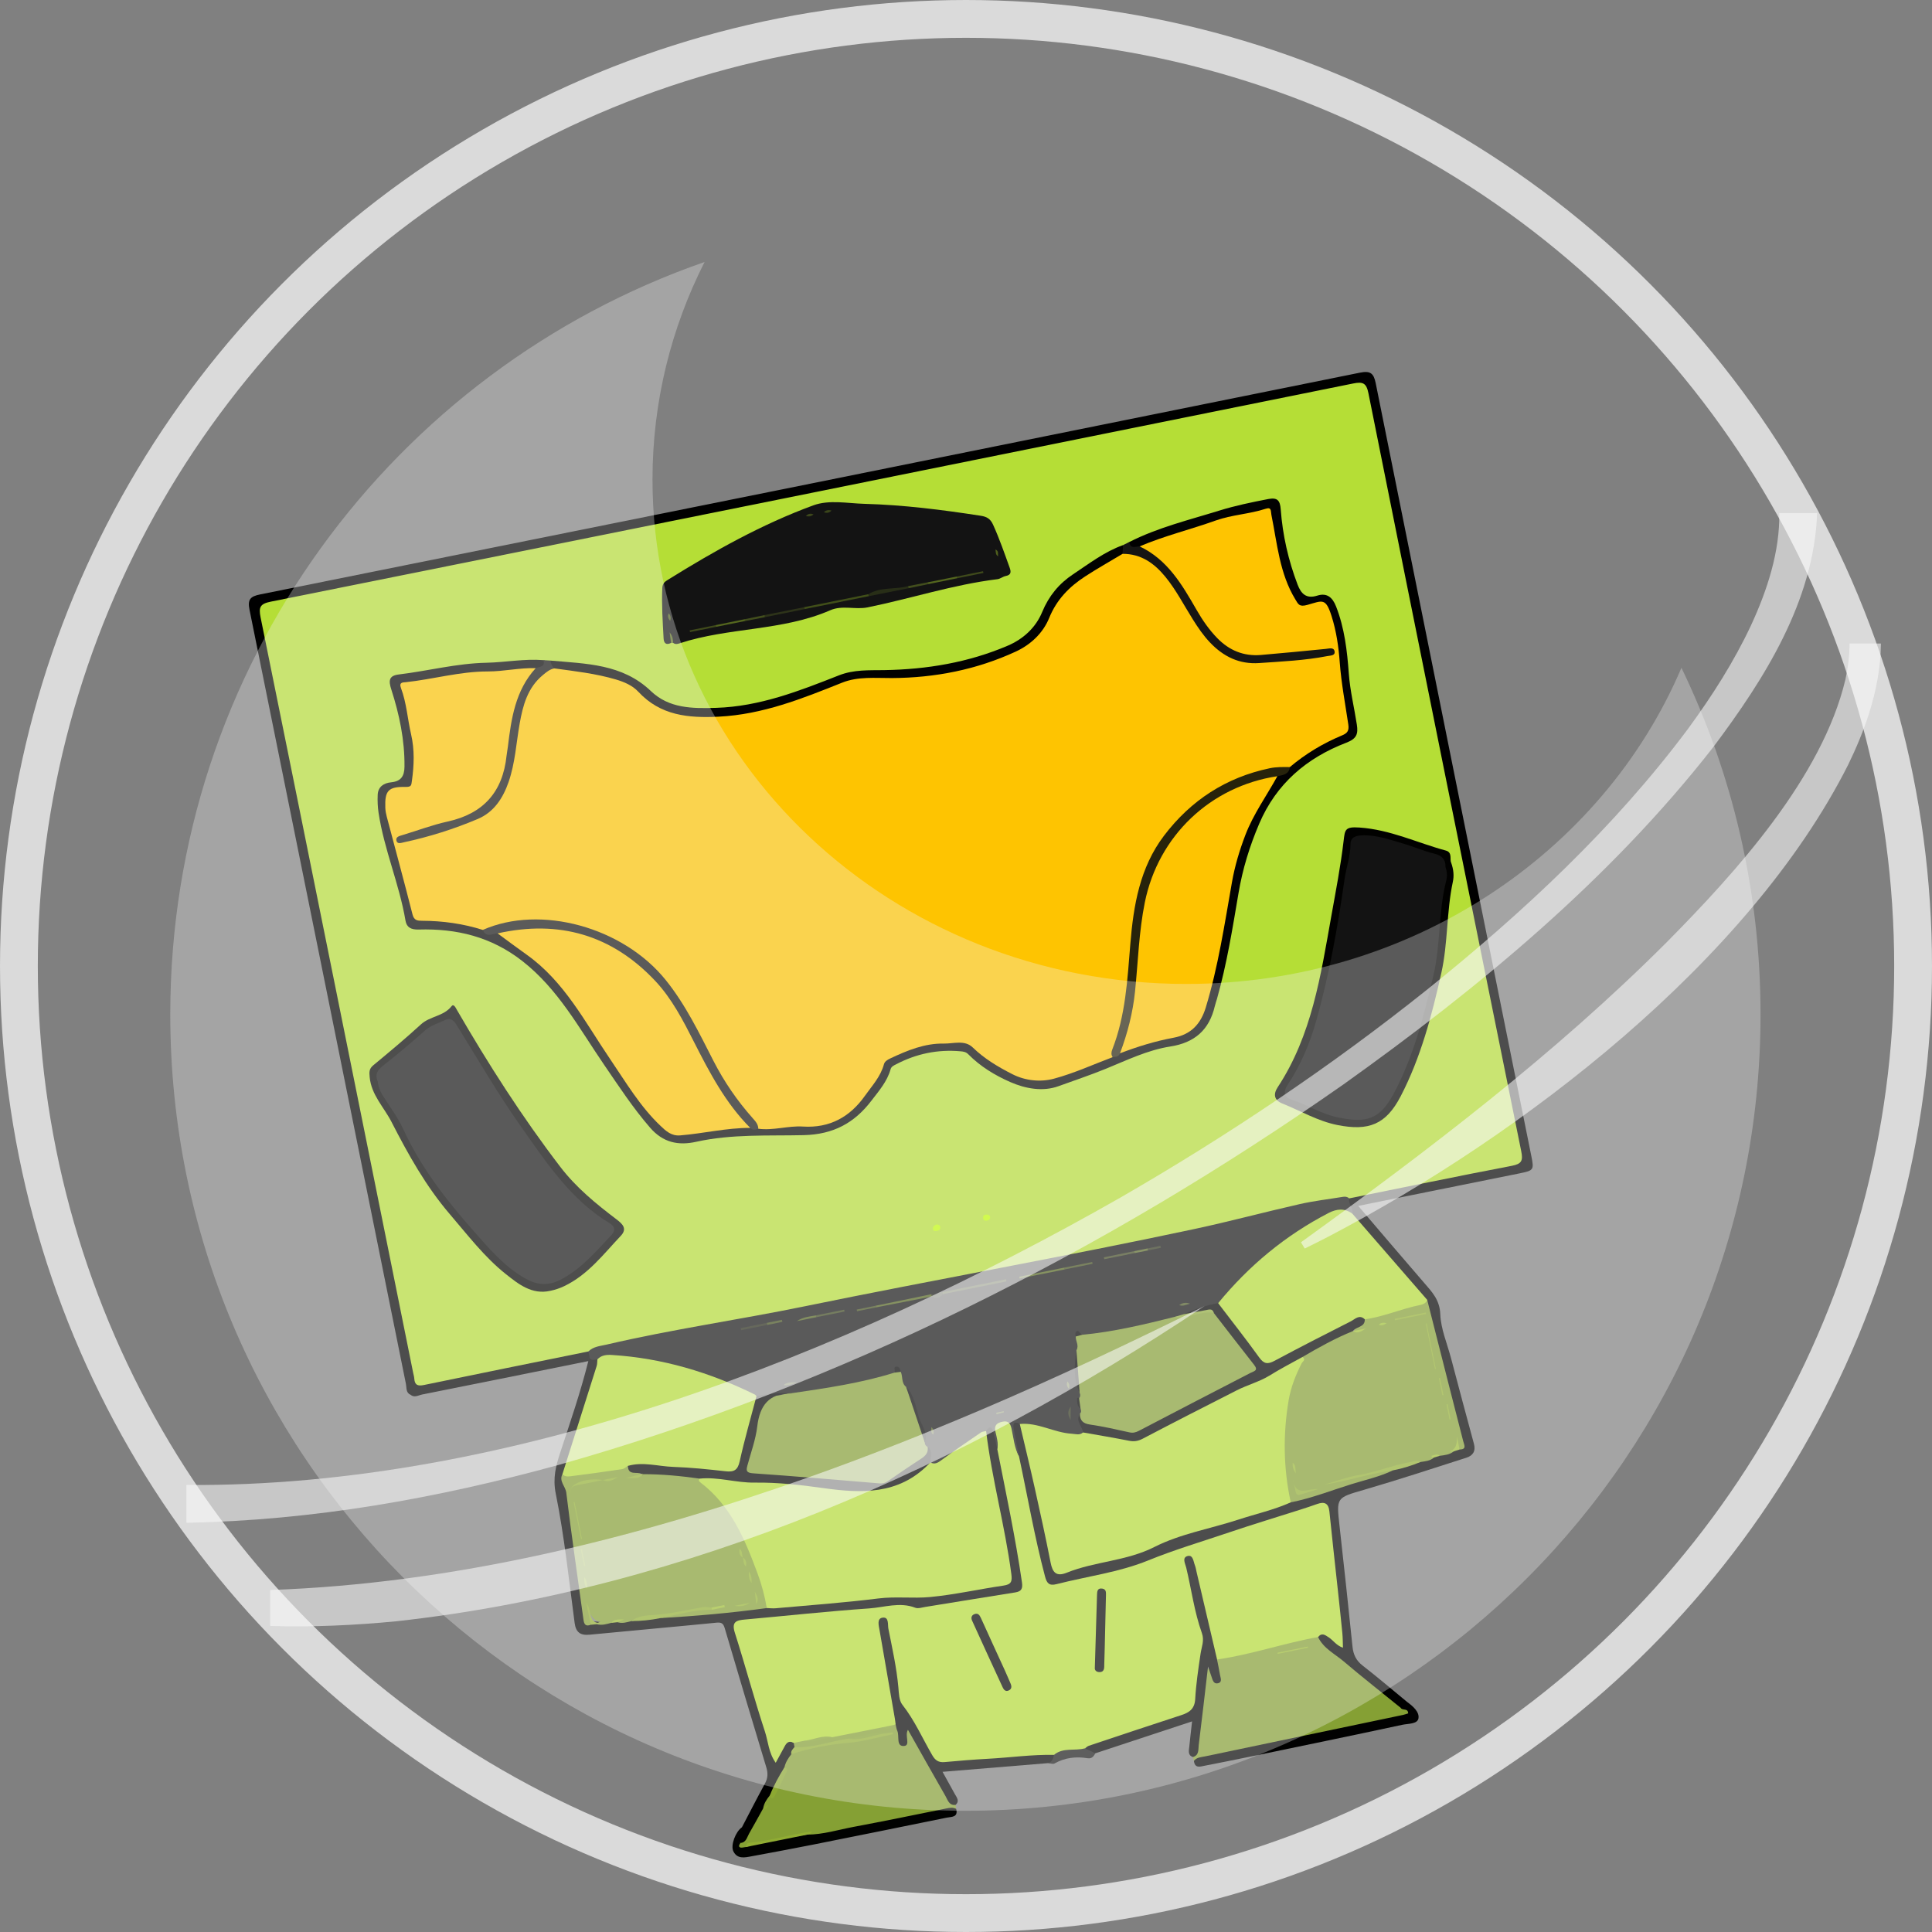 <?xml version="1.0" encoding="UTF-8"?>
<svg id="Layer_2" data-name="Layer 2" xmlns="http://www.w3.org/2000/svg" viewBox="0 0 1614.6 1614.6">
  <rect x="0" y="0" width="1614.6" height="1614.6" fill="#808080" stroke="none"/>
  <defs>
    <style>
      .cls-1 {
        fill: #f2f2f2;
        opacity: .32;
      }

      .cls-1, .cls-2, .cls-3, .cls-4, .cls-5, .cls-6, .cls-7, .cls-8, .cls-9, .cls-10, .cls-11, .cls-12, .cls-13, .cls-14, .cls-15, .cls-16, .cls-17, .cls-18, .cls-19, .cls-20, .cls-21, .cls-22, .cls-23, .cls-24, .cls-25, .cls-26, .cls-27, .cls-28, .cls-29, .cls-30, .cls-31, .cls-32, .cls-33, .cls-34, .cls-35, .cls-36, .cls-37, .cls-38, .cls-39, .cls-40, .cls-41, .cls-42, .cls-43, .cls-44, .cls-45, .cls-46, .cls-47, .cls-48, .cls-49, .cls-50, .cls-51, .cls-52, .cls-53, .cls-54, .cls-55, .cls-56, .cls-57, .cls-58, .cls-59, .cls-60, .cls-61, .cls-62, .cls-63, .cls-64, .cls-65, .cls-66, .cls-67, .cls-68, .cls-69 {
        stroke-width: 0px;
      }

      .cls-70 {
        opacity: .58;
      }

      .cls-71 {
        fill: none;
        opacity: .73;
        stroke: #fafafa;
        stroke-miterlimit: 10;
        stroke-width: 31.6px;
      }

      .cls-3 {
        fill: #4b5725;
      }

      .cls-4 {
        fill: #5d7021;
      }

      .cls-5 {
        fill: #52621c;
      }

      .cls-6 {
        fill: #52631d;
      }

      .cls-7 {
        fill: #4c5925;
      }

      .cls-8 {
        fill: #50601c;
      }

      .cls-9 {
        fill: #4f5e1e;
      }

      .cls-10 {
        fill: #4f5f1d;
      }

      .cls-11 {
        fill: #4f601d;
      }

      .cls-12 {
        fill: #51611e;
      }

      .cls-13 {
        fill: #282e17;
      }

      .cls-14 {
        fill: #2d3319;
      }

      .cls-15 {
        fill: #5a6a28;
      }

      .cls-16 {
        fill: #99b734;
      }

      .cls-17 {
        fill: #87a234;
      }

      .cls-18 {
        fill: #95b233;
      }

      .cls-19 {
        fill: #54661e;
      }

      .cls-20 {
        fill: #a1c134;
      }

      .cls-21 {
        fill: #94b233;
      }

      .cls-22 {
        fill: #2f351a;
      }

      .cls-23 {
        fill: #3a451a;
      }

      .cls-24 {
        fill: #3b461c;
      }

      .cls-25 {
        fill: #27230b;
      }

      .cls-26 {
        fill: #3c471b;
      }

      .cls-27 {
        fill: #191919;
      }

      .cls-28 {
        fill: #3f4a1b;
      }

      .cls-29 {
        fill: #37411b;
      }

      .cls-30 {
        fill: #414f19;
      }

      .cls-31 {
        fill: #414e1a;
      }

      .cls-32 {
        fill: #414a22;
      }

      .cls-33 {
        fill: #404a1b;
      }

      .cls-34 {
        fill: #141413;
      }

      .cls-35 {
        fill: #151413;
      }

      .cls-36 {
        fill: #151513;
      }

      .cls-37 {
        fill: #424e1d;
      }

      .cls-38 {
        fill: #424e1c;
      }

      .cls-39 {
        fill: #232716;
      }

      .cls-40 {
        fill: #131313;
      }

      .cls-41 {
        fill: #242816;
      }

      .cls-42 {
        fill: #c2fc08;
      }

      .cls-43 {
        fill: #85a034;
      }

      .cls-44 {
        fill: #85a035;
      }

      .cls-45 {
        fill: #b5de36;
      }

      .cls-46 {
        fill: #9cbd33;
      }

      .cls-47 {
        fill: #9dbc34;
      }

      .cls-48 {
        fill: #9dbc32;
      }

      .cls-49 {
        fill: #9dbc35;
      }

      .cls-50 {
        fill: #8ca832;
      }

      .cls-51 {
        fill: #c1fd03;
      }

      .cls-52 {
        fill: #90ac33;
      }

      .cls-53 {
        fill: #30361d;
      }

      .cls-54 {
        fill: #96b434;
      }

      .cls-55 {
        fill: #91ae32;
      }

      .cls-56 {
        fill: #91ac3c;
      }

      .cls-57 {
        fill: #a0bf33;
      }

      .cls-58 {
        fill: #92ae33;
      }

      .cls-59 {
        fill: #92af31;
      }

      .cls-60 {
        fill: #9fc233;
      }

      .cls-61 {
        fill: #9fbf32;
      }

      .cls-62 {
        fill: #93b033;
      }

      .cls-63 {
        fill: #fec401;
      }

      .cls-64 {
        fill: #fafafa;
      }

      .cls-65 {
        fill: #010201;
      }

      .cls-66 {
        fill: #010101;
      }

      .cls-67 {
        fill: #010100;
      }

      .cls-68 {
        fill: #060606;
      }

      .cls-69 {
        fill: #020202;
      }
    </style>
  </defs>
  <g id="Gacha">
    <g>
      <path class="cls-2" d="M343.05,1165.63c-3.97-1.81-3.17-5.82-3.79-8.94-43.58-215.68-87.01-431.38-130.72-647.03-1.76-8.68.57-11.22,8.9-12.9,306.4-61.56,612.75-123.33,919.07-185.31,8.67-1.76,11.51.42,13.19,8.8,43.24,215.42,86.71,430.8,130.12,646.19,2.27,11.26,1.87,11.78-9.89,14.16-44.6,9-89.2,17.99-134.82,27.19,18.72,21.89,36.79,43.23,55.11,64.35,6.67,7.68,13.01,14.31,13.45,26.19.46,12.24,5.68,24.32,8.9,36.44,6.35,23.95,12.69,47.9,19.2,71.8,1.66,6.11-.77,9.9-6.24,11.65-28.35,9.07-56.64,18.4-85.21,26.72-23.56,6.86-23.56,6.27-20.85,30.35,3.78,33.62,7.38,67.27,10.84,100.93.68,6.62,3.06,11.55,8.48,15.75,12.6,9.77,24.72,20.15,37.04,30.28,3.03,4.21-.22,5.22-3.23,6.35-4.5.5-7.76-1.99-10.88-4.66-17.87-15.29-36.34-29.85-54.24-45.11-3.81-3.25-9.48-6.25-5.31-13,6.65-4.58,10.58,2.99,16.8,3.91-.98-15.58-3.01-30.69-4.66-45.8-1.97-18.05-3.6-36.14-5.69-54.18-1.12-9.67-2.66-10.91-11.96-8.04-38.33,11.84-77.59,21.5-114.55,36.65-29.95,12.28-61.11,18.06-91.76,26.6-15.02,4.18-16.03,3.06-20.63-11.96-9.65-31.53-13.82-64.28-20.87-96.4-1.12-7.33-3.34-14.48-3.94-21.87-.46-5.7,1.3-9.4,8.03-6.08,5.02,10.85,8,22.39,10.52,33.98,5.14,23.61,9.65,47.36,14.45,71.04.81,4,1.6,8,3.04,11.84,1.82,4.84,5.34,7.52,10.23,5.69,23.16-8.65,48.63-8.39,71.17-20.31,16.84-8.9,36.21-12.18,54.4-18.15,20.28-6.66,40.77-12.62,61.01-19.4,28.69-7.68,56.71-17.53,85.05-26.3,7.68-2.36,15.48-4.36,22.97-7.31,3.85-1.15,8.03-1.17,11.6-3.34,1.79-.87,3.68-1.46,5.61-1.96,3.7-.91,7.58-1.25,10.91-3.35,1.67-.91,3.54-1.42,5.01-2.69,1.08-10.89-2.35-21.19-5.5-31.1-4.74-14.95-8.26-30.21-11.97-45.34-3.49-14.21-9.29-27.98-10.09-42.82-11.56-15.59-25.56-29.11-37.59-44.28-8.14-10.26-18.43-18.72-25.13-30.17-.93-5.56-6.78-11.72,1.93-16.15,10.48-3.54,21.41-4.97,32.17-7.19,31.69-6.51,63.43-12.74,95.12-19.27,10.7-2.21,11.4-3.46,9.62-13.94-.37-2.17-.84-4.31-1.27-6.47-41.13-203.99-82.25-407.99-123.39-611.98q-3.54-17.56-21.48-13.96c-294.64,59.4-589.28,118.81-883.93,178.21q-17.76,3.58-14.23,21.17c41.13,203.99,82.25,407.99,123.39,611.98q3.63,18.02,21.95,14.34c36.02-7.26,72.04-14.56,108.07-21.75,4.88-.97,9.8-2.6,14.85-.69,2.37,1.77,2.85,4.01,1.67,6.67-20.63,5.33-41.66,8.75-62.49,13.08-26.08,5.42-52.21,10.59-78.33,15.8-3.03.6-6.01,1.92-9.23,1.08Z"/>
      <path class="cls-43" d="M1101.55,1368.14c4.51,9.5,13.92,13.95,21.38,20.3,15.64,13.29,31.8,25.96,47.75,38.89,2.39.9,6.44-.53,6.51,3.64.05,2.92-3.12,3.5-5.36,4.46-1.15.49-2.4.75-3.62,1.03-54.2,12.29-108.41,24.53-163.01,34.9-2.47.47-4.93,1.07-7.44.26-.29-1.07-.57-2.14-.86-3.21,4.51-19.77,5.55-40.04,8.46-60.04.27-1.85.36-3.73.74-5.55.61-2.95.08-7.21,3.35-8.09,3.87-1.04,3.53,4.34,6.41,6.2,1.98-5.28-3.53-11.81,2.68-16.11,2.5-1.45,5.23-2.23,8.02-2.67,20.79-3.28,40.81-9.86,61.32-14.29,4.5-.97,9.18-2.64,13.67.29Z"/>
      <path class="cls-43" d="M798.65,1508.36c.13,1.11.27,2.22.4,3.33-2.56,2.1-5.76,2.38-8.82,2.99-33.27,6.64-66.5,13.45-99.78,20.05-4.85.96-9.79,2.77-14.7.19-1.72-1.04.51-3.18.09-3-15.51,6.49-32.32,7.25-48.4,11.14-1.23.3-2.31.95-3.43,1.52-3.54.85-7.34,2.14-7.11-3.89,6.08-5.94,9.28-13.69,13.12-21.03,1.71-3.27,3.01-6.83,6.75-8.44.9,0,1.64.64,2.54.71-.75-.37-1.64-.47-2.25-1.15-1.31-5.12,1.38-8.14,5.43-10.45,7.57-6.31,10.95-14.7,12.03-24.22-.18-5.45,2.9-8.87,7.16-11.57,11.34-4.81,23.59-5.91,35.51-7.91,13.57-2.27,27.05-5.04,40.6-7.38.82-.14,1.25-.1,1.24-.1-1.23.23.36-.33-.98-.01-9.79,1.83-19.42,3.9-29.08,5.78-11.28.63-22.13,3.69-33.15,5.74-3.68.69-7.33,1.68-11.05.28-1.71-1.08-2.12-2.65-1.73-4.53,2.33-3.18,5.8-3.53,9.31-3.75,7.9.53,15.33-1.97,22.89-3.63,13.23-2.42,26.25-5.99,39.65-7.43,4,.23,8.01.39,11.87-1.09.97-.13,1.89.07,2.73.56,3.43,3.22,2.79,8.07,4.86,12.25,1.95-1.64,1.23-3.97,1.93-5.77,1.42-3.64,3.32-3.08,5.42-.7,2.07,2.35,3.42,5.18,5.02,7.85,10.75,17.83,19.8,36.67,31.94,53.67Z"/>
      <path class="cls-2" d="M661.31,1466.01c-2.58,3.3-4.82,6.78-5.74,10.95-2.46,8.65-6.19,16.65-12.18,23.47-2.65,3.25-4.97,6.67-5.62,10.95,0,0,.04-.13.04-.13-3.93,7.06-7.78,14.17-11.82,21.17-1.78,3.09-2.37,7.41-7.17,7.76-8.28-5.19.03-8.83,1.24-13.13,6.4-12.22,12.68-24.52,19.28-36.63,2.44-4.48,2.52-8.63,1.07-13.42-11.71-38.69-23.33-77.41-34.72-116.19-1.25-4.25-2.77-5.12-7.11-4.69-35.24,3.5-70.52,6.58-105.77,10.02-7.76.76-11.53-1.85-12.59-9.85-4.81-36.07-8.56-72.37-15.76-107.97-2.67-13.19.12-23.39,3.84-34.72,8.14-24.83,16.7-49.53,23.37-76.1-3.64.73-6.56,1.32-9.47,1.91-43.11,8.69-86.22,17.42-129.35,25.99-3.15.63-6.49,2.96-9.8.22,49.97-10.11,99.94-20.23,149.91-30.34,2.35-.87,4.62-.95,6.73.68,2.78,3.67.41,6.98-.52,10.55-7.69,29.55-18.91,58.03-26.66,87.55,4.15,17.36,5.99,35.09,8.57,52.69,3.26,22.26,6.45,44.52,9.66,66.78.13.9,1.26,1.3,2.18,1.54,1.95.17,3.9-.03,5.84.13,3.9.65,7.64-.39,11.42-1.08,1.97-.33,3.94-.49,5.93-.43,4.12.68,7.99-.83,11.98-1.37,8.06-.25,16.03-1.34,24.03-2.2,19.91-1.66,39.82-3.41,59.69-5.46,9.63-.99,19.36-1.22,28.89-3.24,37.79-2.78,75.42-9.5,113.19-9.41,25.43.06,49.45-6.54,74.31-8.23,13.01-.89,14.02-2.41,12.76-14.94-2.91-29.04-10.79-57.18-16-85.81-1.69-9.26-3.26-18.49-2.08-27.96,3.71-5.33,7.07-4.29,9.51.91,1.99,4.24,2.21,9.06,3.4,13.57,6.94,36,15.94,71.63,19.97,108.19,1.14,10.31-.41,14.3-9.61,16.08-24,4.64-48.17,10.68-72.37,11.27-25.43.62-50.67,2.35-75.93,4.61-24.37,2.18-48.74,4.34-73.09,6.76-6.77.67-8.78,3.74-6.82,10.01,10.19,32.57,19.75,65.34,29.6,97.99,6.42-.86,5.75-14.91,15.76-7.9.22,1.16.45,2.32.67,3.48.39,2.55-.68,4.45-2.65,5.94Z"/>
      <path class="cls-66" d="M1017.1,1386.9c.84,4.29,1.76,8.56,2.48,12.86.43,2.58,2.18,6.14-1.84,6.99-3.55.75-4.32-2.77-5.24-5.42-.68-1.97-1.35-3.95-2.93-8.58-2.77,23.66-5.15,44.64-7.78,65.6-.47,3.73.48,8.54-4.9,10.04-4.46-1.66-3.32-5.34-2.99-8.61.66-6.72,1.47-13.42,2.33-21.2-27.51,9.08-54.17,17.88-80.82,26.68-4.66.76-8.88.88-8.46-5.79,10-7.55,22.36-9.36,33.7-13.59,14.1-5.26,28.47-9.79,42.79-14.44,7.82-2.54,11.9-7.12,12.88-15.34,1.67-14,2.87-28.08,5.76-41.92.85-4.1.07-8.16-1.33-12.02-6.03-16.62-7.95-34.17-11.74-51.29-.54-2.45-.84-4.95-.44-7.47.31-1.95,1.05-3.63,3.05-4.37,2.37-.87,4.27.04,5.88,1.78,2.41,2.61,3.91,5.77,4.52,9.18,3.99,22.23,10.33,43.91,15.38,65.88.84,3.64,1.71,7.4-.29,11.02Z"/>
      <path class="cls-66" d="M798.65,1508.36c-5.52.73-6.58-4.03-8.45-7.29-10.53-18.32-20.85-36.76-31.41-55.45-3,4.78,2.44,13.09-3.28,13.52-6.88.51-3.65-8.28-5.64-12.68-.76-1.68-.95-3.61-1.4-5.42-6.44-8.09-6.62-18.24-7.72-27.6-1.9-16.22-5.05-32.16-8.07-48.15-.7-3.71-1.19-7.46.27-11.12.86-2.16,2.28-3.77,4.75-4,2.58-.24,4.01,1.37,5.11,3.4,1.51,2.8,2.15,5.88,2.72,8.96,2.81,15.07,6.84,29.92,7.61,45.37.4,7.92,3.12,15.1,7.96,21.71,6.85,9.36,12.07,19.79,17.25,30.16,3.66,7.33,8.8,10.34,17.32,9.55,24.65-2.27,49.37-3.91,74.08-5.46,3.78-.24,7.54-.61,10.87,1.79,2.39,5,1.11,7.78-4.73,7.82-29.13,2.4-58.26,4.81-88.2,7.27,3.75,6.78,7.03,12.68,10.29,18.59,1.6,2.9,4.18,5.74.67,9.03Z"/>
      <path class="cls-65" d="M620.07,1527.06c1.41,4.55-6.84,8.19-1.24,13.13-.9,1.17-1.94,2.89-.44,3.65,1.27.65,3.25-.11,4.92-.25,16.72-5.4,33.84-8.82,51.34-10.37,13.27-.08,25.9-4.08,38.78-6.49,25.88-4.85,51.67-10.17,77.48-15.39,2.82-.57,5.49-1.05,8.16.35,1.95,7.25-4.01,6.55-7.82,7.33-37.21,7.62-74.43,15.12-111.68,22.54-17.24,3.43-34.53,6.62-51.81,9.83-5.58,1.04-11.58,2.34-14.85-4.15-2.55-5.06,1.86-16.6,7.18-20.18Z"/>
      <path class="cls-66" d="M997.76,1471.61c2.36-3.04,5.94-3.08,9.26-3.77,55.17-11.54,110.33-23.09,165.49-34.65,1.47-.31,2.88-.86,4.31-1.29-.05-4.7-4.86-2.11-6.14-4.57,2.68-.71,5.69-1.09,5.14-5.07,4.9,3.51,10.49,8.36,9.62,13.73-.8,4.96-8.71,4.41-13.49,5.44-42.65,9.18-85.38,17.95-128.09,26.8-12.29,2.55-24.61,4.97-36.93,7.39-3.91.77-8.36,2.48-9.17-4Z"/>
      <path class="cls-27" d="M875.88,1473.47c3.4-1.04,4.36-3.82,4.92-6.88,4.95-7.13,13.35-8.92,26.03-5.53,2.86,1.41,5.72,2.81,8.58,4.22-1.43,2.52-2.94,4.68-6.48,4.1-9.69-1.59-18.94-.53-27.69,4.39-1.31.74-3.55-.16-5.36-.29Z"/>
      <path class="cls-45" d="M491.74,1129.42c-45.86,9.32-91.74,18.56-137.56,28.07-5.31,1.1-7.62-.19-7.97-5.47-.1-1.55-.59-3.08-.9-4.62-42.44-210.47-84.81-420.96-127.52-631.38-1.78-8.79-.32-11.44,8.7-13.25,301.5-60.51,602.94-121.3,904.34-182.28,8.2-1.66,11.07-.43,12.82,8.27,42.29,211.14,84.86,422.23,127.65,633.27,1.61,7.93.49,10.66-7.93,12.27-45.35,8.66-90.56,18.06-135.82,27.2-4.83,2.56-10.08,3.3-15.45,3.67-16.37,1.14-32.37,4.67-48.08,9.01-23.3,6.45-46.79,12.19-70.37,17.25-58.96,12.67-117.94,25.54-177.37,35.65-79.3,13.49-157.62,31.78-236.76,45.84-27.82,4.94-55.76,9.03-83.08,16.42-1.54.42-3.12.26-4.68.08Z"/>
      <path class="cls-45" d="M906.83,1461.06c-8.55,2.45-18.34-.95-26.03,5.53-18.43-.39-36.68,2.26-55.04,3.24-12.14.65-24.26,1.67-36.37,2.77-4.91.45-7.73-1.33-10.24-5.65-8.24-14.16-14.78-29.28-25.07-42.33-2.77-3.52-2.86-9.5-3.3-14.43-1.48-16.58-5.14-32.78-8.35-49.05-.69-3.5.71-10.11-4.99-9.21-4.75.75-3.06,6.55-2.39,10.44,4.25,24.68,8.55,49.34,12.82,74.01.27,1.54.4,3.1.59,4.65-.5.11-.98.28-1.44.5-2.77,1.98-5.86,2.48-9.16,1.92-14.15,2.8-28.31,5.6-42.46,8.4-7.77-1.01-14.84,3.59-22.58,2.79-3.18.65-6.35,1.29-9.53,1.94-3.61-2.1-5.78-.46-7.48,2.76-2.31,4.38-4.72,8.7-7.53,13.84-5.99-8.33-6.28-17.75-9.03-26.11-8.99-27.32-16.41-55.16-25.14-82.57-2.98-9.35,1.45-10.42,8.62-11.05,34.56-3.08,69.08-6.88,103.68-9.27,12.7-.88,25.52-5.57,38.48-.57,2.36.91,5.58-.21,8.37-.66,25.09-4.04,50.16-8.2,75.26-12.15,5.4-.85,6.26-3.51,5.53-8.51-5.42-37.28-13.28-74.1-20.56-111.03.47-5.7-1.41-11.06-2.62-16.46-1.24-5.54,1.75-7.45,6.12-8.34,4.44-.9,7.72-.07,8.84,5.42,1.72,8.49,2.43,17.23,5.79,25.35,7.18,33.43,12.93,67.16,21.72,100.24,1.47,5.54,3.33,8.04,9.61,6.43,25.53-6.52,52.28-9.91,76.43-19.75,22.43-9.14,45.41-15.9,68.17-23.61,19.84-6.72,39.91-12.75,59.86-19.12,4.47-1.43,8.92-2.91,13.34-4.49,6.04-2.15,9.53-.77,10.24,6.23,2.17,21.47,4.61,42.92,6.92,64.37,1.34,12.43,2.69,24.87,3.91,37.32.38,3.89.34,7.82.51,12.18-5.51-1.82-8.05-6.14-11.93-8.68-3-1.97-5.77-4.15-8.83-.24-28.42,5.05-55.82,14.68-84.45,18.76-5.71-24.39-11.42-48.77-17.13-73.16-.43-1.83-.68-3.74-1.37-5.46-1.3-3.27-1.51-9.05-6.11-7.85-4.9,1.28-1.98,6.34-1.18,9.66,4.4,18.26,6.76,37.04,13.12,54.79,2.2,6.15-.26,11.43-1.11,17.14-1.87,12.59-3.77,25.23-4.49,37.91-.47,8.23-4.82,11.25-11.63,13.47-25.8,8.39-51.52,17.01-77.25,25.61-1.14.38-2.08,1.35-3.12,2.05Z"/>
      <path class="cls-40" d="M851.61,1217.24c-3.91-7.29-4.53-15.5-6.28-23.36-1-4.49-2.79-6.75-7.54-5.74-4.54.97-7.18,2.87-5.9,8.36,1.12,4.79,2.61,9.68,1.59,14.76-1.09-4.87-1.97-9.79-3.32-14.59-1.26-4.49-3.48-4.94-6.04-.75-11.93,9.38-23.98,18.6-36.79,26.76-3.21,2.05-6.65,3.66-10.23.54-2.74-3.8.02-9.3-3.94-12.73-1.2-1.56-1.92-3.3-2.07-5.26-1.24-13.18-7.63-24.81-11.39-37.23-.85-2.81-.67-6.42-3.54-8.54-4.54-2.15-4.13-6.75-5.32-10.54-.53-1.44-.36-4.5-2.89-1.16-.97,1.28-2.37,2.02-3.84,2.67-26,9.23-53.13,12.7-80.28,16.04-10.03-.09-19.97,1.25-29.95,1.92-11.77-3.41-22.53-9.33-33.87-13.84-25.85-10.28-52.71-16.03-80.24-19.22-6.93-.8-13.7.42-20.54.75-2.15.21-4.39,1.15-6.28-.78-.41-1.96-.82-3.91-1.23-5.87,4.25-4.21,9.92-4.5,15.32-5.76,54.7-12.77,110.34-20.67,165.34-31.95,108.48-22.25,217.56-41.49,325.86-64.63,29.43-6.29,58.53-14.14,87.89-20.79,11.89-2.69,24.08-4.1,36.14-6.08,1.91-.31,3.75-.15,5.25,1.29-1.05,4.65,3.77,8.09,2.65,12.76-14.77-2.77-26.08,4.98-37.64,12.2-23.73,14.83-44.9,32.65-63.59,53.48-3.53,3.93-6.99,8.01-11.49,10.97-9.26,3.28-18.73,5.92-27.83,9.64-2.52,1.12-5.22,1.63-7.83,2.47-24.16,6.5-48.29,13.18-73.46,14.32-1.92,2-5.32-4.47-6.6,1.21.65,3.59,1.12,7.16,0,10.72-1.68,11.3-.91,22.45,1.89,33.48.56,1.71.82,3.42-.23,5.06-3.11,3.7.83,6.5,1.29,9.75.52,1.74.26,3.44-.24,5.13-2.06,4.97,2.76,9.23,1.48,14.13-2.1,4.01-5.64,4.39-9.56,3.76-14.97-2.41-29.67-5.93-44.11-10.53-5.44-2.99-5.76.17-5.02,4.28,1.39,7.65,2.91,15.28,4.37,22.92Z"/>
      <path class="cls-45" d="M852.25,1190.05c15.21-1.46,28.53,7.24,43.37,8.13,3.44.21,6.56,1.52,9.53-1.07,5.56-3.3,11.29-1.02,16.41.53,18.52,5.59,34.87,2.89,51.74-7.23,22.26-13.36,45.72-24.88,69.26-35.89,12.19-5.7,23.49-12.89,35.67-18.49,3.39-1.56,6.66-3.63,10.68-2.99,4.57,2.08,2.19,5.35.94,7.85-16.62,33.25-14.92,68.33-10.66,103.69.45,3.7,1.71,7.38-.48,10.94-14.01,6.31-29.02,9.62-43.55,14.37-23.47,7.68-48.61,11.88-70.33,22.9-23.6,11.97-49.62,11.97-73.25,21.51-8.83,3.56-11.95-.09-13.59-8.49-4.09-20.94-8.68-41.78-13.32-62.61-3.96-17.76-8.27-35.44-12.42-53.16Z"/>
      <path class="cls-43" d="M1078.71,1255.52c-6.19-28.33-6.58-56.78-1.76-85.34,1.84-10.88,5.85-20.98,10.81-30.78.79-1.56,3.98-3.12.69-5.32-.05-.63-.19-1.5.18-1.77,12.65-9.13,25.66-17.57,41.4-20.45,4.12,2.77,8.17-1.36,11.71-.38-3.2-.66-6.66,1.81-10.39,1.27q.57-3.66,9.15-11.11c16.75-7.36,34.84-10.15,52.23-15.33,2.69,10.58,5.37,21.16,8.06,31.73,7.32,28.77,14.61,57.55,22.02,86.3.87,3.39,3.11,6.9-3.05,7.07-2.35-1.94-1.19-5.13-2.52-7.24.58,2.96,2.67,6.57-2.8,7.56-.25.05-.47.27-.7.41.21.07.57.35,1.11.84-3.33,2.74-7.42,3.09-11.44,3.64-1.83-.75-3.54.15-5.3.36-.69.08-1.36.38-2.06.14.77.36,1.73.26,2.34.98-3.21,2.83-7.26,3.12-11.21,3.71-21.25,4.79-42.63,9.07-63.49,15.41-4.73,1.44-9.49,2.42-14.25,3.55,15.69-4.2,31.21-9.13,47.33-11.51,2.38-.35,4.74-1.91,7.24-.42-10.96,5.29-22.85,7.87-34.38,11.44-16.92,5.24-33.46,11.83-50.92,15.26Z"/>
      <path class="cls-45" d="M1192.74,1086.29c-.86,2.81-3.64,3.86-5.73,4.27-15.72,3.09-30.49,9.86-46.44,11.99-11.75,2.78-21.63,9.66-32.22,14.94-13.71,6.83-27.37,13.79-40.81,21.16-7.26,3.99-12.57,2.93-17.8-3.72-10.06-12.78-19.14-26.27-29.16-39.07-1.53-1.95-3.06-4.02-2.56-6.79,25.71-31.34,56.28-56.73,92.35-75.39,6.68-3.46,13.34-4.18,19.8.59,20.85,24.01,41.71,48.02,62.56,72.03Z"/>
      <path class="cls-62" d="M1164.01,1228.81c-19.41,2.56-37.97,9.05-57.35,11.91,9.54-2.73,18.93-6.33,28.66-7.97,14.59-2.46,28.26-8.21,42.76-10.74,2.99-.52,6.02-2.22,9.1-.22-7.49,3.11-15.2,5.51-23.17,7.02Z"/>
      <path class="cls-49" d="M1214.86,1212.96c-1.25.03-2.49.06-3.74.1,6.38-2.04,6.43-6.97,6.47-12.47l2.18,10.81c-1.64.52-3.27,1.05-4.91,1.57Z"/>
      <path class="cls-57" d="M1198.4,1218.08c-.62-.07-1.28-.03-1.84-.25-.21-.08-.28-1.12-.22-1.14,2.34-.81,4.71-1.87,7.08-.08-1.67.49-3.35.98-5.02,1.48Z"/>
      <path class="cls-48" d="M1093.13,1377.01c-8.45,1.7-16.89,3.41-25.34,5.11-.06-.31-.13-.62-.19-.94,8.45-1.7,16.9-3.41,25.35-5.11.06.31.12.63.18.94Z"/>
      <path class="cls-58" d="M661.31,1466.01c-.64-2.66,1.19-4.22,2.65-5.94,15.52.94,29.96-4.96,45-7.05,10.88.52,20.92-4.89,31.78-4.5,1.76-.27,3.51-.54,5.27-.8.11.52.22,1.05.32,1.57-12.51,2.52-24.92,6.22-37.56,7.27-16.29,1.37-32.03,4.38-47.47,9.46Z"/>
      <path class="cls-52" d="M674.64,1533.23c-17.11,3.46-34.23,6.91-51.34,10.37.36-1.55.79-3.34,2.6-3.51,17.71-1.58,34.71-7.15,52.49-9.48-.54,2.38-2.6,1.78-3.75,2.62Z"/>
      <path class="cls-50" d="M643.39,1500.43c3.2-8.27,7.5-15.97,12.18-23.47,1.6.56,2.96,1.49,2.07,3.34-3.32,6.92-6.72,13.8-10.24,20.62-1.53,2.97-3.04,2.69-4.01-.49Z"/>
      <path class="cls-17" d="M740.74,1448.51c-10.65,1.12-20.7,6.46-31.78,4.5,10.65-1.09,20.7-6.42,31.78-4.5Z"/>
      <path class="cls-17" d="M672.81,1454.65c7.54-.83,14.68-4.83,22.58-2.79-7.55.7-14.67,4.95-22.58,2.79Z"/>
      <path class="cls-50" d="M637.77,1511.39c1.38-1.1,2.76-2.2,4.14-3.29q-.89,4.8-4.11,3.16s-.04.13-.04.13Z"/>
      <path class="cls-17" d="M737.86,1443.46c3.05-.64,6.11-1.28,9.16-1.92-2.5,3.3-5.57,3.87-9.16,1.92Z"/>
      <path class="cls-45" d="M777.65,1222.28c3.57,1.7,6.04.29,9.1-1.99,10.77-8.02,21.91-15.54,32.99-23.13,1.18-.81,2.9-.84,4.37-1.23,4.82,40.18,15.77,79.27,21.06,119.38.83,6.27.12,8.82-6.58,9.8-20.46,2.97-40.74,7.61-61.28,9.55-14.29,1.35-28.76-.63-43.32,1.2-28.48,3.57-57.16,5.6-85.76,8.19-2.45.22-4.96-.1-7.43-.17-6.53-7.83-6.11-18.18-9.74-27.12-5.66-13.94-10.61-28.12-18.24-41.21-6.84-11.74-14.58-22.66-24.96-31.61-2.5-2.15-7.04-3.97-4.12-8.89,4.66-2.93,9.81-1.94,14.65-1.23,23.24,3.38,46.75,2.71,70.06,5.14,19.61,2.04,39.36,2.92,58.98,4.91,8.37.85,15.37-.97,22.11-5.58,6.46-4.42,13.1-8.58,19.67-12.84,2.55-1.66,4.88-4.13,8.44-3.17Z"/>
      <path class="cls-43" d="M584.74,1235.68c-1.1,1.18-.77,2.17.41,3.06,25.61,19.4,37.32,47.49,47.98,76.3,3.48,9.39,6.04,18.98,7.67,28.84-29.56,4.09-59.27,6.65-89.05,8.42,13.6-4.48,27.42-7.78,41.85-7.82,3.85-.05,7.5-2.16,9.52-1.82-1.81.19-5.41,1.29-9.08,1.73-1.57-.11-3.19-.54-4.68-.27-20.52,3.7-41.16,6.66-61.63,10.63-3.88,1.01-7.74,2.23-11.8.94.89-1.35,2.01-2.02,2.83-1.64-2.25.48-5.34.3-8.01,2.21-3.95,1.06-7.89,2.26-12.05,1.11,1.41-2.16,3.53-2.17,6.15-1.91q-10.85.98-13.51-13.35c.67,5.26,3.15,10.26,2.32,15.74-4.09,1.55-5.5-.17-6.05-4.23-4.81-35.39-10.07-70.71-14.36-106.16-.65-5.4-6.38-9.6-3.21-15.56,17.74-2.69,35.62-4.39,53.29-7.57,3.85,3.14,10.57,2.32,12.11,8.69-3.97,1.26-8,2.1-10.78,2.38,3.42-1.27,8.82.26,12.63-4.31,11.71-4.09,23.35.24,35.02.42,4.35.07,9.61-1.11,12.43,4.15Z"/>
      <path class="cls-45" d="M524.76,1225.05c-1.59.93-3.09,2.46-4.78,2.71-14.32,2.15-28.66,4.19-43.04,5.95-2.2.27-5.06.53-6.9-1.78,9.56-30.13,19.13-60.25,28.62-90.4.54-1.71.4-3.63.58-5.46,3.3-3.59,7.67-3.97,12.07-3.7,42.21,2.61,81.86,14.51,119.63,33.12.52.25.84.9,1.25,1.36,1.41,2,1.14,4.23.52,6.31-4.86,16.48-7.74,33.45-12.5,49.96-1.87,6.47-5.73,9.15-12.38,8.68-27.72-1.95-55.44-3.76-83.07-6.76Z"/>
      <path class="cls-55" d="M594.98,1345.29c-14.81-.15-28.9,4.19-43.23,7.01-7.92,1.62-15.93,2.46-24.01,2.46,5.35-4.46,12.22-4.68,18.39-5.08,13.99-.92,27.48-4.15,41.17-6.55,2.34-.41,4.87.22,7.31.37.68.28.96.63.84,1.07-.11.44-.27.68-.47.72Z"/>
      <path class="cls-59" d="M493.67,1357.87c-1.22-6.04-2.44-12.08-3.65-18.13,5.22,5.63.38,21.04,16.51,15.21-2.6.81-5.21,1.62-7.81,2.43-1.68.16-3.36.32-5.04.48Z"/>
      <path class="cls-47" d="M510.75,1356.28c2.33-3.13,5.68-2.89,10.91-2.91-3.04,1.24-4.39,1.79-5.73,2.34-1.73.19-3.45.38-5.18.57Z"/>
      <path class="cls-40" d="M560.8,537.31c-4.03,1.98-6.01.32-6.23-3.76-.75-14.05-1.69-28.08-1.08-42.19.18-4.12,2.55-5.49,5.07-7.06,38.62-24.02,78.27-46.24,121.04-61.94,13.46-4.94,28.58-1.68,42.91-1.3,32.6.88,64.9,4.99,97.11,9.96,5.21.81,8.09,2.58,10.35,7.57,5.31,11.73,9.49,23.84,13.84,35.9,1.26,3.5,1.21,6.01-3.31,6.88-2.38.46-4.53,2.37-6.9,2.66-36.92,4.51-72.27,16.18-108.55,23.56-10.2,2.07-21.09-2.01-31.18,2.39-40.16,17.52-84.89,14.15-125.93,27.66-1.75.58-3.67,1.02-5.37-.38-1.34-1.4-1.34-3.28-1.68-5-.15-.75-.89-1.77,0-2.11-1.29,2.13,1.69,4.8-.09,7.15Z"/>
      <path class="cls-66" d="M943.81,452.95c23.87-12.13,49.93-18.41,75.22-26.26,13.09-4.06,27.12-6.99,40.9-9.64,7.51-1.44,9.83,1.05,10.39,8.6,1.59,21.62,6.37,42.67,14.12,62.96,2.83,7.42,7.1,12.1,16.38,9.17,7.82-2.47,12.62,1.05,15.74,9.01,7.09,18.1,9.27,37.07,10.66,56.08,1.06,14.5,4.54,28.48,6.72,42.72,1.2,7.85-.13,11.77-8.87,15.13-33.07,12.68-58.46,34.23-72.74,67.69-8.01,18.78-13.87,37.78-17.31,58.12-4.99,29.5-9.77,59.17-17.93,88.08-.6,2.11-1.36,4.18-1.87,6.31-4.66,19.79-16.78,30.49-37.22,33.67-18.92,2.94-36.29,11.46-53.99,18.67-12.98,5.29-26.34,9.73-39.5,14.51-13.01,4.73-27.55,2.07-40.19-3.47-12.83-5.62-25.04-13.03-35.08-23.2-2-2.03-4.06-2.3-6.66-2.53-18.98-1.66-36.8,2.03-53.65,10.86-2.01,1.05-3.99,1.79-4.66,4.19-2.85,10.29-9.91,18.24-16.09,26.34-14.03,18.39-31.58,28.13-56.55,28.7-29.85.68-60.15-1.03-89.73,5.54-15.16,3.37-27.82.63-38.55-11.72-14.42-16.6-26.33-34.87-38.69-52.93-20.73-30.29-38.1-62.9-68.12-86.38-26.02-20.35-54.96-27.27-86.7-26.34-6.36.19-10.01-1.86-10.95-7.37-5.18-30.68-17.9-59.46-22.53-90.25-.74-4.91-.93-9.96-.72-14.92.29-6.89,5.17-9.9,11.25-10.5,8.26-.81,11.06-5.21,11.14-13.07.23-22.18-4.26-43.58-11-64.47-2.39-7.41-2.11-11.57,6.23-12.58,24.43-2.95,48.32-9.28,73.22-9.79,15.86-.33,31.7-3.49,47.71-2.18,2.98.74,3.05,2.53,1.49,4.62-2.11,2.82-5.24,3.9-8.56,4.54-21.97.61-43.73,4-65.71,4.97-12.69.56-24.91,5.95-37.82,6.75-4.73.29-5.18,3.24-4.2,7.36,2.91,12.22,5.09,24.59,7.62,36.89,2.32,11.25,1.55,22.47-.09,33.72-.88,6.02-3.75,9.35-10.15,10.38-11.09,1.79-12.56,3.78-11.73,14.98.77,10.35,3.49,20.28,6.69,30.21,4.7,14.61,8.57,29.49,11.81,44.54,3.18,14.73,4.77,15.33,19.47,16.47,13.48,1.04,26.86,2.73,39.64,7.48,3.5,4.07,8.46,3.75,13.13,4.28,30.25,17.59,54.88,40.59,73.55,70.67,16.8,27.05,34.48,53.64,53.84,79.06,11.91,15.63,26.59,20.53,45.22,15.84,12.53-3.15,25.25-4.54,38.17-3.26,2.4.24,4.8.2,7.2-.08,15.41.91,30.61-2.06,45.97-2.55,15.98-.52,29.37-8.51,39.04-21.6,5.78-7.82,11.48-15.77,15.89-24.44,3.03-5.97,7.57-9.58,13.4-12.51,17.31-8.7,35.55-11.75,54.74-10.24,4.52.36,8.75,1.24,12.11,4.42,6.44,6.11,14.33,10.12,21.57,15.07,18.1,12.41,36.94,13.76,57.03,4.84,11.44-5.08,23.93-7.48,35.45-12.5,2.31-.69,4.56-1.53,6.69-2.69,9.82-4.99,19.97-9.06,30.93-10.69,8.14-1.21,15.67-4.33,23.39-6.87,6.59-2.16,9.81-7.44,12.44-13.26,6.76-14.96,10.3-30.94,12.9-46.93,3.97-24.38,9.13-48.56,13.6-72.83,5.46-29.7,18.98-56.85,38.18-80.71,4.33-2.13,8.16-4.82,10.5-9.24,11.13-9.86,23.72-17.54,37.16-23.68,6.72-3.07,9.3-7.31,8.59-14.67-1.6-16.54-5.74-32.7-6.85-49.3-.8-11.88-2.01-23.64-6.29-35.01-2.88-7.65-7.33-10.64-15.05-8.08-7.76,2.57-12.65-.62-16.1-7.31-4.74-9.22-9.2-18.54-11.24-28.81-2.38-11.99-5.1-23.93-7.1-35.99-.81-4.9-2.41-7.83-7.86-5.98-17.77,6.04-36.99,6.26-54.38,14.2-14.25,6.5-30.07,8.81-44.54,14.95-3.33.75-6.66.95-9.72-.85-2.27-1.33-2.88-3.03-.42-4.88Z"/>
      <path class="cls-67" d="M459.98,1078.73c-15.42,3.58-26.84-5.7-37.23-13.94-17.89-14.2-31.8-32.55-46.68-49.9-20.13-23.48-34.89-50.02-48.88-77.28-6.35-12.38-16.89-22.57-18.26-37.52-.37-4.05-.56-6.85,2.97-9.77,13.5-11.18,26.99-22.4,39.89-34.24,7.54-6.92,18.95-6.66,25.56-15.17,1.76-2.27,3.31,1.02,4.39,2.9,26.31,45.41,54.5,89.52,86.46,131.29,13.42,17.54,29.92,30.94,47.1,44,4.96,3.77,9.14,7.73,3.5,13.7-14.52,15.37-27.43,32.55-47.28,42.05-3.76,1.8-7.51,3.03-11.56,3.9Z"/>
      <path class="cls-67" d="M1212.67,720.7c2.23,6.27,2.54,11.34,1.49,16.25-5.36,25.13-4.03,51.21-9.6,76.09-7.92,35.36-17.14,70.68-33.99,103.11-12.33,23.71-26.74,29.24-52.8,24.07-16.55-3.28-30.83-11.88-46.16-18.02-6.79-2.72-7.7-7.71-3.82-13.6,28.58-43.39,35.95-93.42,44.8-142.96,3.73-20.89,7.8-41.76,10.27-62.81,1.12-9.53,1.16-12.07,13.25-11.25,25.72,1.74,48.22,12.77,72.23,19.25,5.65,1.53,3.1,7.56,4.34,9.86Z"/>
      <path class="cls-67" d="M460.02,552.04c29.71,2.72,60.05,2.64,83.92,25.48,15.21,14.55,34.49,14.65,54.5,14.04,36.52-1.12,69.6-14.13,102.65-27.15,12.62-4.97,25.38-4.17,37.82-4.38,35.78-.59,70.27-6.35,103.16-20.37,13.01-5.55,23.47-15.02,28.92-28.24,5.5-13.31,14.04-23.69,25.75-31.45,13.46-8.93,26.36-18.93,41.84-24.44,2.77,3.83,1.84,7.12-1.47,10.09-8.71,6.19-17.98,11.5-27.03,17.16-13.04,8.15-23.4,18.41-30.03,32.77-7.35,15.92-19.86,26.96-36.2,33.95-32.23,13.8-65.8,20.38-100.76,19.52-20.47-.5-39.81,3.36-58.5,11.71-32.21,14.39-66.06,21.6-101.37,21.4-17.21-.1-33.27-4.85-45.72-16.89-11.72-11.33-25.56-16.56-41.01-19.22-11.12-1.91-22.43-2.8-33.35-5.93-3.1-1.89-4.95-4.27-3.12-8.06Z"/>
      <path class="cls-36" d="M938.13,462.84c.15-2.43.3-4.87.45-7.3,1.74-.86,3.49-1.73,5.23-2.59.76,6.07,5.14,3.74,8.55,3.68,14.95,3.02,24.49,13.27,32.94,24.84,7.04,9.63,13.02,20,18.85,30.35,14.61,25.93,35.49,37.54,65.55,31.97,11.97-2.22,24.28-2.77,36.48-3.58,1.88-.12,3.76-.44,5.62-.03,2.59.56,4.89,1.66,5.04,4.71.12,2.68-2.01,3.77-4.11,4.49-5.96,2.04-12.16,3.34-18.37,3.97-13.4,1.36-26.83,2.49-40.28,3.39-22.33,1.5-38.41-9.15-51.35-25.99-9.01-11.72-15.92-24.8-23.77-37.26-8.91-14.13-19.92-24.93-36.89-28.28-1.54-.3-2.96-1.01-3.93-2.37Z"/>
      <path class="cls-35" d="M460.02,552.04c.27,2.59,1.39,4.76,3.25,6.56-.33,1.25-.96,2.38-2.03,3.07-16.15,10.49-22.19,26.5-24.64,44.57-1.43,10.56-3,21.11-4.85,31.61-4.95,27.95-18.96,47.86-47.95,55.3-13.32,3.42-26,9.23-39.66,11.62-1.85.33-3.68.87-5.56.98-3.29.19-7.62,1.64-8.45-3.21-.72-4.19,3-5.88,6.38-6.9,4.81-1.46,9.4-3.56,14.25-4.85,11.52-3.08,22.64-7.47,34.1-10.66,20.07-5.58,29.58-20.05,34-38.85,3.02-12.82,3.81-26.06,6.3-38.99,3.23-16.77,7.08-33.33,22.52-43.89,3.16-1.28,8.1-.84,6.52-6.71,1.94.12,3.87.23,5.81.35Z"/>
      <path class="cls-42" d="M782.37,1023.33c2.29-.07,3.47.67,3.45,2.62-.02,2.02-1.62,2.49-3.16,2.72-1.2.17-2.7.23-2.94-1.43-.33-2.28,1.36-3.18,2.66-3.91Z"/>
      <path class="cls-51" d="M823.85,1015.05c1.72-.22,3.35.34,3.6,2.04.25,1.72-1.19,2.78-2.89,3.02-1.31.18-2.5-.19-2.86-1.7-.43-1.82.26-2.99,2.15-3.36Z"/>
      <path class="cls-4" d="M560.8,537.31c-.34-2.55-.69-5.1-1.19-8.82,2.81,3.33,2.7,6.11,2.97,8.79-.59.18-1.18.19-1.78.03Z"/>
      <path class="cls-69" d="M844.63,1407.17c.95,2.31.91,4.35-1.59,5.56-2.72,1.31-4.21-.67-5.11-2.62-8.58-18.52-17.06-37.08-25.51-55.65-1.03-2.25-.7-4.45,1.81-5.46,3.03-1.22,4.39.63,5.56,3.24,6.61,14.66,13.36,29.25,20.04,43.88,1.67,3.66,3.21,7.37,4.81,11.06Z"/>
      <path class="cls-69" d="M914.96,1393.74c.63-21.05,1.19-40.87,1.83-60.69.09-2.81.14-6.12,4.4-5.44,3.21.51,3.15,2.94,3.07,5.73-.55,19.21-.78,38.42-1.41,57.62-.08,2.36.47,6.26-3.74,6.42-3.1.12-4.42-1.81-4.15-3.65Z"/>
      <path class="cls-44" d="M662.12,1164.24c28.73-4.22,57.47-8.39,85.3-17.09,1.64-1.36,3.36-2.14,5.36-.69,1.87,4.07.32,9.36,4.49,12.61,6.02,15.22,12.36,30.32,15.6,46.48.01,1.7.81,2.89,2.33,3.62,2.88,5.36.13,8.83-4.03,11.74-8.74,6.11-17.88,11.64-26.43,18.05-4.03,3.03-8.81,3.05-13.56,2.66-32.85-2.65-65.73-4.76-98.57-7.58-10.83-.93-11.49-2.36-9.22-13.16,3.05-14.44,7.07-28.62,10.72-42.9,1.95-7.6,5.26-12.43,14.1-11.77,4.64.35,9.1-2.28,13.89-1.96Z"/>
      <path class="cls-44" d="M902.47,1181.62c1.19-1.28,1.25-2.72.57-4.25-1.22-2.84-2.64-5.66-1.24-8.87,1.17-1.36,1.18-2.85.5-4.42-3.35-11.7-2.37-23.74-2.7-35.67,2.37-3.96-.76-7.64-.59-11.49,1.31-2.04,3.19-2.01,5.21-1.39,26.5-2.5,52.27-8.7,78.01-15.14,7.57.04,14.26-3.76,21.58-4.97,3.4-.56,6.63-1.45,10.02-.31,4.05,1.46,6.44,4.81,9.01,7.95,8.71,10.67,16.13,22.3,24.62,33.15,5.32,6.8,4.61,10.21-2.94,14.18-30.21,15.85-60.49,31.58-90.94,46.98-3.74,1.89-7.66,2.57-11.84,1.7-10.42-2.19-20.83-4.4-31.27-6.43-6.08-1.18-9.6-4.25-7.99-11.01Z"/>
      <path class="cls-2" d="M902.47,1181.62c.09,5.55,2.6,8.05,8.43,8.89,11.05,1.59,21.98,4.1,32.89,6.52,3.02.67,5.33.11,7.97-1.26,30.99-16.19,62.02-32.3,93.1-48.31,3.12-1.61,7.03-1.99,3.22-6.84-11.3-14.36-22.44-28.84-33.64-43.28-3.67-3.54-7.62-.83-11.48-.53-4.54.35-8.8,3.2-13.57,1.51,9.13-4.35,18.63-7.58,28.63-9.24,11.5,15.1,23.26,30.01,34.34,45.41,3.97,5.51,7.15,5.77,12.83,2.73,21.08-11.3,42.4-22.18,63.73-32.99,3.5-1.77,7.08-6.07,11.64-1.67.28,6.91-7.29,5.9-9.94,9.86h0c-14.72,5.93-28.52,13.66-42.18,21.66-9.34,5.12-18.75,10.09-27.84,15.69-7.88,4.86-18.21,7.66-27.1,12.18-26.26,13.34-52.48,26.74-78.56,40.41-3.89,2.04-7.26,2.51-11.46,1.68-12.74-2.52-25.55-4.65-38.34-6.92-.61-5.21-6.6-9.49-2.69-15.49Z"/>
      <path class="cls-2" d="M662.12,1164.24c-.3.1-.6.29-.89.28-18.58-.18-26.29,9.99-28.38,27.54-1.31,11.05-5.3,21.79-8.22,32.64-1.2,4.47-.92,6.18,4.88,6.58,35.24,2.43,70.43,5.52,105.63,8.42,2.6.21,4.7-.35,6.94-1.93,9.15-6.44,18.46-12.68,27.83-18.8,3.68-2.4,6.1-5.14,5.29-9.8,5.2,3.55,1.98,8.68,2.45,13.12-.7.63-1.43,1.22-2.09,1.89-25.01,25-55.58,23.92-87.35,19.46-19.06-2.68-38.41-4.87-57.59-4.6-15.54.22-30.43-4.93-45.89-3.34-15.67-2.19-31.39-3.74-47.24-3.71-.53.97-.94.92-1.23-.14-3.79-2.35-11.37,1.73-11.51-6.79,12.66-3.64,25.2.39,37.78.83,14.6.51,29.18,2.01,43.71,3.66,7.02.8,10.28-.76,11.95-8.36,4.02-18.25,9.25-36.23,14-54.32,9.84-2.38,19.84-3,29.92-2.62Z"/>
      <path class="cls-68" d="M772.87,1205.54c-5.2-15.49-10.4-30.98-15.6-46.48,6.81,6.74,7.89,16.19,10.42,24.58,2.12,7.06,8.18,13.56,5.18,21.89Z"/>
      <path class="cls-29" d="M787.62,1079.8c17.71-3.57,35.42-7.14,53.13-10.71.12.59.25,1.18.37,1.78-17.74,3.58-35.47,7.15-53.21,10.73-.55-.32-.77-.69-.68-1.12.09-.42.22-.64.39-.68Z"/>
      <path class="cls-6" d="M778.71,1083.51c-15.4,3-30.8,6.01-46.19,9.01-.73-.18-1.01-.44-.85-.8.16-.35.35-.55.57-.6,15.35-3.17,30.71-6.34,46.06-9.52.62.31.88.69.8,1.15-.08.46-.21.71-.39.75Z"/>
      <path class="cls-69" d="M899.59,1128.41c.9,11.89,1.8,23.78,2.7,35.67-5.42-11.55-4.5-23.58-2.7-35.67Z"/>
      <path class="cls-19" d="M889.44,1060.95c-12.45,2.51-24.89,5.02-37.34,7.53-.1-.51-.2-1.01-.3-1.52,12.45-2.51,24.89-5.02,37.34-7.53.72.2,1.01.5.86.88-.15.38-.33.59-.56.64Z"/>
      <path class="cls-56" d="M989.39,1098.31c6.12-1.14,12.25-2.26,18.37-3.42,2.73-.51,5.64-1.63,6.67,2.44-7.39-1.8-14.18,1.63-21.27,2.42-3.63.4-7.17,2.72-10.94.64,2.39-.69,4.78-1.39,7.16-2.08Z"/>
      <path class="cls-32" d="M948.35,1047.19c-8.5,1.71-16.99,3.43-25.49,5.14-.12-.53-.24-1.05-.36-1.58,8.51-1.72,17.02-3.43,25.53-5.15.63.24.89.55.78.94-.12.39-.27.6-.46.64Z"/>
      <path class="cls-38" d="M889.44,1060.95c-.06-.51-.16-1.02-.3-1.52,7.87-1.59,15.74-3.17,23.61-4.76.11.5.22,1.01.33,1.51-7.88,1.59-15.76,3.18-23.64,4.77Z"/>
      <path class="cls-24" d="M681.8,1099.3c7.9-1.59,15.79-3.18,23.69-4.78.11.51.22,1.02.34,1.53l-23.71,4.78c-.63-.23-.88-.53-.76-.91.12-.38.27-.59.46-.62Z"/>
      <path class="cls-41" d="M641.26,1107.25c-7.28,1.47-14.56,2.93-21.83,4.4-.12-.57-.24-1.15-.37-1.72,7.28-1.47,14.57-2.94,21.85-4.41.64.27.9.61.79,1.04-.11.42-.26.65-.44.69Z"/>
      <path class="cls-11" d="M681.8,1099.3c.15.5.25,1.01.31,1.53-5.39,1.08-10.77,2.17-16.16,3.26,4.84-3.36,10.41-3.84,15.85-4.79Z"/>
      <path class="cls-38" d="M732.24,1091.13c.06.47.15.94.28,1.4-5.42,1.09-10.84,2.18-16.26,3.28-.1-.46-.2-.93-.31-1.39,5.43-1.09,10.85-2.19,16.28-3.28Z"/>
      <path class="cls-39" d="M778.71,1083.51c-.14-.63-.28-1.27-.42-1.9,3.5,1.39,6.08-1.9,9.32-1.81.08.6.18,1.2.29,1.79-2.5,3.36-5.58,3.94-9.2,1.92Z"/>
      <path class="cls-31" d="M641.26,1107.25c-.17-.56-.29-1.14-.35-1.72,4.17-.84,8.34-1.68,12.51-2.52.13.57.27,1.14.4,1.71l-12.57,2.53Z"/>
      <path class="cls-69" d="M752.78,1146.46c-1.79.23-3.57.46-5.36.69,1.25-1.52-1.37-4.7,1.62-5.05,2.35-.27,3.37,2.11,3.74,4.35Z"/>
      <path class="cls-53" d="M958.94,1043.36c3.61-.73,7.23-1.46,10.84-2.19.12.55.25,1.11.37,1.66l-10.88,2.19c-.62-.26-.87-.59-.77-1,.11-.41.25-.63.43-.66Z"/>
      <path class="cls-22" d="M894.71,1186.73c-2.09-4.14-3.02-6.85.09-11.21-.03,4.25-.06,6.99-.09,11.21Z"/>
      <path class="cls-3" d="M666.43,1155.29c-5.33,1.81-8.12,3.06-11.7,2.23,3.05-2.42,6.21-2.39,11.7-2.23Z"/>
      <path class="cls-2" d="M901.79,1168.5c.41,2.96.83,5.91,1.24,8.87-2.96-2.35-2.92-5.66-2.83-8.96,0-.11.51-.31.77-.29.28.02.55.25.82.38Z"/>
      <path class="cls-2" d="M904.21,1115.53c-1.74.47-3.48.93-5.21,1.39-.39-1.86-.65-4.22,1.36-4.69.97-.23,2.55,2.11,3.85,3.29Z"/>
      <path class="cls-15" d="M958.94,1043.36c.21.54.32,1.09.34,1.67-3.64.72-7.28,1.44-10.93,2.16-.17-.52-.27-1.05-.32-1.59,3.64-.75,7.27-1.49,10.91-2.24Z"/>
      <path class="cls-7" d="M994.55,1089.5c-4.06,1.2-6.34,2.35-9.06,1.14,2.57-1.68,5.08-2.52,9.06-1.14Z"/>
      <path class="cls-9" d="M779.77,1199c-1.66-1.74-1.91-3.7-1.27-6.43,1.75,2.18,2.42,4.04,1.27,6.43Z"/>
      <path class="cls-12" d="M832.67,1180.62l6.13-1.24c.07.29.14.58.21.88-2.09.56-4.19,1.12-6.28,1.68-.02-.44-.04-.88-.06-1.32Z"/>
      <path class="cls-5" d="M892.06,1154.46c1.58,1.69,2.01,3.56,1.31,6.25-1.89-2.06-2.22-3.95-1.31-6.25Z"/>
      <path class="cls-18" d="M1192.27,1105.97c2.55,12.66,5.11,25.33,7.66,37.99l-.69.16c-2.55-12.66-5.11-25.33-7.66-37.99.23-.05.46-.11.69-.16Z"/>
      <path class="cls-62" d="M1080.58,1235.9c1.85,16.12,13.3,7.45,20.93,8.59-4.94,1.53-9.9,3-14.81,4.62-2.47.81-3.47-.45-3.92-2.47-.8-3.56-1.47-7.16-2.19-10.74Z"/>
      <path class="cls-18" d="M1165.69,1102.13c8.63-1.74,17.27-3.48,25.9-5.22.07.4.14.8.22,1.2-8.71,1.76-17.42,3.51-26.12,5.27,0-.41,0-.83,0-1.24Z"/>
      <path class="cls-18" d="M1205.38,1165.97c-.95-4.72-1.9-9.44-2.85-14.16.31-.06.63-.13.94-.19.96,4.77,1.92,9.54,2.88,14.31-.33.01-.65.03-.98.04Z"/>
      <path class="cls-18" d="M1211.42,1186.37c-.86-4.25-1.71-8.49-2.57-12.74.31-.06.61-.13.92-.19.86,4.25,1.71,8.49,2.57,12.74-.31.06-.61.13-.92.19Z"/>
      <path class="cls-20" d="M1130.62,1112.41c3.57-.72,7.13-1.44,10.7-2.16-3.32,2.22-6.62,4.75-10.69,2.15h0Z"/>
      <path class="cls-16" d="M1082.95,1231.31c-2.55-3.61-2.81-5.96-2.62-8.81,2.86,1.84,1.98,4.53,2.62,8.81Z"/>
      <path class="cls-60" d="M1158.91,1105.72c-2.57,1.77-4.4,2.32-6.58,1.38,1.62-1.78,3.55-1.91,6.58-1.38Z"/>
      <path class="cls-21" d="M503.87,1236.86c-6.75,1.36-13.46,2.9-20.25,4.02-4.33.72-7.61,2.04-7.16,7.53-1.81-8.08,12.44-13.82,27.4-11.53,0,0,0-.02,0-.02Z"/>
      <path class="cls-21" d="M480.14,1255.27c2.06,10.23,4.12,20.45,6.19,30.68-.24.06-.47.11-.71.17-2.06-10.23-4.12-20.46-6.19-30.69.24-.05.48-.11.71-.16Z"/>
      <path class="cls-21" d="M486.33,1294.62c.94,4.66,1.88,9.32,2.82,13.98-.31.07-.63.14-.94.21-.94-4.66-1.88-9.32-2.82-13.98.31-.07.63-.14.94-.2Z"/>
      <path class="cls-21" d="M536.27,1231.84c.44-.2.85-.15,1.23.14-3.94,4.78-9.61,2.92-14.69,3.36,4.49-1.17,8.97-2.34,13.46-3.5Z"/>
      <path class="cls-54" d="M613.73,1342.04c5.85-1.18,9.29-1.87,12.74-2.57-3.4,2.42-7.03,3.42-12.74,2.57Z"/>
      <path class="cls-21" d="M503.86,1236.87l12.51-2.52c-3.95,2.21-7.8,5.03-12.5,2.51,0,0,0,.02,0,.02Z"/>
      <path class="cls-54" d="M632.02,1340.59c-.39-3.42-.79-6.85-1.18-10.27,2.06,3.22,3.57,6.5,1.18,10.27Z"/>
      <path class="cls-46" d="M490.54,1327.61c-1.87-2.61-2.51-5.48-2.19-9.66,2.32,3.54,2.45,6.56,2.19,9.66Z"/>
      <path class="cls-54" d="M628.06,1322.95c-1.9-2.6-2.52-5.47-2.2-9.65,2.34,3.54,2.47,6.55,2.2,9.65Z"/>
      <path class="cls-61" d="M594.98,1345.29c-.14-.6-.26-1.19-.37-1.8,3.58-.72,7.16-1.44,10.73-2.16l.42,1.79c-3.59.72-7.19,1.45-10.78,2.17Z"/>
      <path class="cls-54" d="M620.78,1301.68c-2.84-1.61-3.19-4.13-2.63-7.38,2.54,2.14,1.72,5.08,2.62,7.4v-.02Z"/>
      <path class="cls-54" d="M620.76,1301.7c2.85,1.61,3.19,4.13,2.63,7.39-2.53-2.14-1.73-5.08-2.62-7.41,0,0-.01.02-.01.02Z"/>
      <path class="cls-30" d="M725.96,498.25c-17.8,3.58-35.6,7.17-53.4,10.75-.74-.22-1.04-.53-.89-.94.15-.4.34-.62.56-.67,17.8-3.59,35.59-7.18,53.39-10.78.75.22,1.05.54.9.95-.15.41-.34.64-.57.68Z"/>
      <path class="cls-13" d="M725.96,498.25c-.06-.56-.17-1.1-.33-1.63,10.29-6.37,22.41-3.75,33.38-6.81.67.28.95.64.83,1.07-.12.44-.27.67-.47.71-11.14,2.22-22.27,4.44-33.41,6.65Z"/>
      <path class="cls-14" d="M672.24,507.4c.06.55.17,1.08.32,1.61-11.12,2.27-22.25,4.53-33.37,6.8-.66-.27-.94-.62-.82-1.05.12-.43.27-.66.47-.7,11.14-2.22,22.27-4.44,33.41-6.66Z"/>
      <path class="cls-33" d="M598.64,523.82c-7.32,1.48-14.65,2.95-21.97,4.43-.1-.48-.21-.96-.31-1.44,7.33-1.48,14.66-2.96,21.99-4.43.61.21.86.49.74.85-.12.36-.27.55-.45.59Z"/>
      <path class="cls-19" d="M598.64,523.82c-.14-.47-.24-.95-.29-1.45,7.95-1.62,15.9-3.23,23.85-4.85.72.21,1.01.5.86.88-.15.38-.33.59-.55.64-7.96,1.59-15.91,3.18-23.87,4.77Z"/>
      <path class="cls-19" d="M775.7,486.58c7.96-1.59,15.91-3.18,23.87-4.77.74.19,1.03.46.87.83-.16.37-.35.57-.58.62-7.95,1.62-15.9,3.24-23.86,4.86-.72-.21-1.01-.51-.86-.89.15-.38.33-.6.55-.64Z"/>
      <path class="cls-28" d="M799.86,483.26c-.05-.49-.15-.98-.29-1.45,7.32-1.47,14.64-2.95,21.96-4.43.11.48.21.96.32,1.45-7.33,1.48-14.66,2.95-21.98,4.43Z"/>
      <path class="cls-37" d="M775.7,486.58c.06.52.16,1.04.31,1.54-5.55,1.16-11.09,2.32-16.64,3.48-.16-.59-.28-1.19-.36-1.79,5.56-1.08,11.13-2.16,16.69-3.23Z"/>
      <path class="cls-37" d="M622.51,519.05c-.06-.52-.16-1.03-.31-1.52,5.54-1.16,11.09-2.31,16.63-3.47.16.58.27,1.16.35,1.75-5.56,1.08-11.12,2.16-16.68,3.24Z"/>
      <path class="cls-10" d="M834.19,464.95c-2.32-1.33-1.87-3.42-2.29-5.78,3.13,1.47,1.82,3.84,2.29,5.78Z"/>
      <path class="cls-8" d="M558.87,512.55c1.59,1.76,1.98,3.67,1.24,6.36-1.82-2.11-2.36-3.99-1.24-6.36Z"/>
      <path class="cls-23" d="M688.53,428.04c1.74-1.64,3.63-2.15,6.38-1.34-2.04,2.08-4,2.28-6.38,1.34Z"/>
      <path class="cls-26" d="M679.87,429.86c-1.75,1.63-3.64,2.16-6.38,1.36,2.03-2.07,3.99-2.29,6.38-1.36Z"/>
      <path class="cls-63" d="M447.69,558.4c-17.05,18.66-20.42,42.14-23.27,65.82-.3,2.48-.82,4.94-1.09,7.42-3.18,30.15-19.31,48.36-49.21,54.93-12.82,2.82-25.21,7.54-37.82,11.33-2.47.74-5.63,1.41-5.06,4.42.67,3.49,4,2.08,6.28,1.6,21.2-4.55,41.85-11.07,61.77-19.5,13.46-5.69,21.04-17.33,25.74-30.87,5.49-15.8,6.37-32.47,9.25-48.77,2.71-15.31,6.61-30.05,19.39-40.61,2.93-2.42,5.73-4.87,9.61-5.57,17.27,2.34,34.61,4.29,51.41,9.24,7.02,2.07,13.91,5.03,18.78,10.28,18.52,19.91,41.71,22.06,67.09,20.82,36.71-1.8,69.82-15.06,103.14-28.4,13.44-5.38,27.8-3.8,41.74-3.88,36.11-.2,70.76-7.02,103.48-22.14,12.37-5.72,22.71-15.33,27.9-28.1,6.22-15.33,16.81-26.12,30.13-34.75,10.18-6.61,20.78-12.57,31.2-18.82,15.46-.08,26.62,7.99,35.84,19.29,8.92,10.94,15.36,23.53,22.84,35.43,4.33,6.9,8.89,13.62,14.53,19.52,11.15,11.65,24.35,18.19,40.99,17.03,19.06-1.33,38.15-2.16,56.96-5.83,2.55-.5,6.82-.22,5.98-4.12-.73-3.4-4.52-2.15-7.31-1.88-18.08,1.76-36.16,3.57-54.26,5.08-14.3,1.19-26.38-3.78-36.39-14.04-6.83-7-12.34-14.99-17.17-23.38-12.19-21.16-24.32-42.28-47.77-53.33,20.66-8.82,42.55-14.08,63.66-21.65,13.27-4.76,28.07-5.33,41.75-9.8,5.05-1.65,4.11,2.07,4.73,5.12,4.89,24.1,6.8,49.06,20.1,70.8,2.41,3.93,3.18,6.34,10.02,4.41,12.61-3.58,15.23-6.07,20.11,9.22,4.03,12.64,5.92,25.65,6.88,38.72,1.29,17.53,4.61,34.74,7.17,52.06.77,5.2-.85,7.25-5.18,9.05-15.9,6.6-30.51,15.38-43.68,26.5-2.04,1.65-4.44,2.05-7,2.33-53.29,5.66-108.53,48.61-119.17,111.79-3.34,19.83-5.38,39.76-6.64,59.79-1.48,23.67-6.67,46.45-15.25,68.51-16.32,6.14-32.3,13.49-49.06,17.99-11.25,3.03-23.89,1.75-34.62-3.68-11.9-6.03-23.44-12.87-33.27-22.4-6.72-6.52-16.08-3.11-24.2-3.25-16-.28-30.51,5.71-44.75,12.43-2.47,1.17-4.63,2.51-5.27,4.89-2.78,10.35-10.03,18.05-15.92,26.37-12.45,17.61-29.44,27.08-51.77,25.65-12.46-.8-24.75,3.52-37.31,1.83-18.61-18.62-32.34-40.56-44.08-63.96-10.97-21.85-22.08-43.67-38.34-62.28-28.36-32.47-65.19-45.3-107.23-45.75-11.68-.12-23.13,1.56-34.19,5.49-2.12.75-4.21,1.25-6.4.34-16.46-5.21-33.37-7.56-50.6-7.63-3.99-.02-6.84-.22-8.13-5.31-6.93-27.31-14.35-54.49-21.54-81.73-.64-2.41-1.1-4.93-1.19-7.41-.51-14.23,2.4-17.72,16.91-17.42,4.94.1,4.79-1.47,5.29-4.98,1.86-13.09,2.33-26.05-.68-39.07-2.97-12.81-3.76-26.15-8.42-38.53-1.92-5.1,1.79-4.71,4-4.94,22.91-2.44,45.23-9.01,68.53-8.98,13.35.02,26.6-3.18,40.06-2.74Z"/>
      <path class="cls-63" d="M627,942.6c-19.77-.08-39.02,4.68-58.62,6.27-7.29.59-11.83-3.65-16.28-7.87-17.13-16.23-29-36.47-42.13-55.78-21.05-30.98-38.28-65.05-70.02-87.53-8.13-5.76-16.08-11.76-24.12-17.65,6.12-6.14,14.47-6.28,21.94-6.48,50.98-1.31,93.42,15.81,123.17,59.02,10.34,15.03,18.87,31.14,26.85,47.46,9.3,19.01,20.48,36.64,33.78,53.04,2.29,2.82,5.61,5.23,5.43,9.52Z"/>
      <path class="cls-63" d="M1067.52,648.69c-8.99,16.36-20.04,31.58-26.77,49.19-4.89,12.8-8.76,25.71-11.17,39.32-6.21,35.16-11.46,70.54-21.92,104.85-4.21,13.8-12.38,22.49-26.81,25.17-15.37,2.86-30.28,7.44-44.86,13.05-1.44-2.48-.5-4.94.28-7.26,8.74-26.16,10.59-53.36,12.75-80.58,2.11-26.63,5.22-53.3,18.77-77.08,19.93-34.97,49.59-57.53,88.86-67.07,3.54-.86,7.34-2.21,10.86.41Z"/>
      <path class="cls-25" d="M1067.52,648.69c-55.93,8.4-99.53,49.85-110.78,105.47-4.96,24.54-5.63,49.57-8.17,74.38-1.83,17.79-6.26,35-12.58,51.73-1.01,3.04-3.66,2.93-6.12,3.19-1.49-2.02-1.13-4.33-.35-6.31,11.16-28.46,12.68-58.5,15.13-88.46,2.63-32.11,7.92-63.67,28.11-90.27,22.43-29.56,51.76-48.68,88.3-56.38,5.61-1.18,11.22-1.07,16.87-.99-.71,6.3-5.82,6.61-10.41,7.64Z"/>
      <path class="cls-34" d="M627,942.6c-20.63-20.69-33.96-46.12-46.99-71.79-9.2-18.12-18.56-36.35-32.59-51.23-36.12-38.3-80.3-51-131.58-39.54-4.39.2-9.62,3.95-12.37-2.89,48.15-21.31,117.15-2.43,152.84,41.82,16.62,20.61,28.01,44.34,39.96,67.67,8.91,17.39,19.82,33.26,32.75,47.82,2.32,2.61,4.65,5.09,4.7,8.85-2.33.66-4.7,1.64-6.71-.71Z"/>
      <path class="cls-40" d="M315.68,903.74c-2.51-5.54-.48-9.32,4.51-13.21,12.08-9.43,23.74-19.41,35.25-29.53,4.9-4.31,10.97-5.86,16.54-8.56,4.46-2.16,7.17.19,9.74,4.34,17.59,28.39,34.36,57.4,53.63,84.63,21.19,29.95,41.53,61.22,74.17,80.89,4.69,2.82,4.81,6.34,1.32,10.02-12.83,13.52-24.79,27.91-41.81,36.87-10.53,5.54-19.76,5.06-30.07-.77-17.89-10.1-30.61-25.48-43.81-40.42-22.61-25.61-43.45-52.49-57.86-83.76-4.08-8.86-9.62-16.8-14.97-24.87-3.14-4.73-6.16-9.46-6.62-15.63Z"/>
      <path class="cls-40" d="M1208.05,724.45c1.3,4.04,1.54,7.8.59,11.5-6.65,25.85-4.57,52.95-10.6,78.72-7.88,33.69-16.46,67.46-32.78,98.34-11.94,22.6-22.89,26-48,20.64-13.43-2.87-24.62-10.37-37.38-14.4-6.68-2.11-7.95-6.37-3.59-12.98,10.72-16.25,18.21-33.88,23.59-52.8,11.07-38.96,18.03-78.62,23.76-118.59,1.42-9.87,4.95-19.34,4.98-29.51.01-5.45,4.16-6.96,9.15-7.22,12.19-.64,23.42,3.51,34.78,6.79,8.7,2.51,17.07,6.3,25.85,8.39,6.67,1.59,9.76,4.9,9.64,11.13Z"/>
    </g>
    <circle class="cls-71" cx="807.3" cy="807.3" r="791.5"/>
    <path class="cls-1" d="M1405.2,558.1c-65.96,154.87-226.42,264.2-413.9,264.2-246.32,0-446-188.71-446-421.5,0-65.13,15.63-126.8,43.54-181.86-259.94,90.35-446.54,337.78-446.54,628.86,0,367.55,297.51,665.5,664.5,665.5s664.5-297.95,664.5-665.5c0-103.84-23.75-202.12-66.1-289.7Z"/>
    <g class="cls-70">
      <path class="cls-64" d="M155.8,1241c269.55,2.21,548.84-108.14,780.43-240.1,89.66-51.73,175.92-109.5,256.76-174.14,80.13-64.41,156.39-135.39,217.92-217.95,19.99-27.32,38.23-55.85,52.56-86.47,13.56-29.38,23.99-61.46,23.52-93.54,0,0,31.6,0,31.6,0-2.65,73.71-44.23,138.81-86.86,195.68-86.35,110.57-195.43,200.76-309.07,281.84-199.64,139.79-420.67,251.62-655.66,317.89-101.47,27.96-205.41,46.51-311.21,48.38,0,0,0-31.6,0-31.6h0Z"/>
      <path class="cls-64" d="M1087.23,1038.19c106.79-77.05,212.51-157.59,305.63-250.72,58.19-58.82,129.88-137.8,149.35-219.49,2.14-9.82,3.54-20.21,3.48-30.18,0,0,26.22,0,26.22,0-.2,19.98-3.96,39.51-9.94,58.46-4.69,14.63-10.71,29.07-17.44,42.88-83.1,164.7-273.09,309.88-434.27,394.27-6.58,3.43-13.23,6.74-19.89,10,0,0-3.14-5.22-3.14-5.22h0Z"/>
    </g>
    <g class="cls-70">
      <path class="cls-64" d="M225.8,1328.8c153.54-5.37,304.48-42.83,449.09-93.9,48.53-17.12,96.6-36.14,144-56.26,63.36-26.94,125.78-56.42,187.84-87.24-201.74,134.99-432.52,236.75-675.57,263.53-34.96,3.35-70.17,5.03-105.36,3.88,0,0,0-30,0-30h0Z"/>
    </g>
  </g>
</svg>